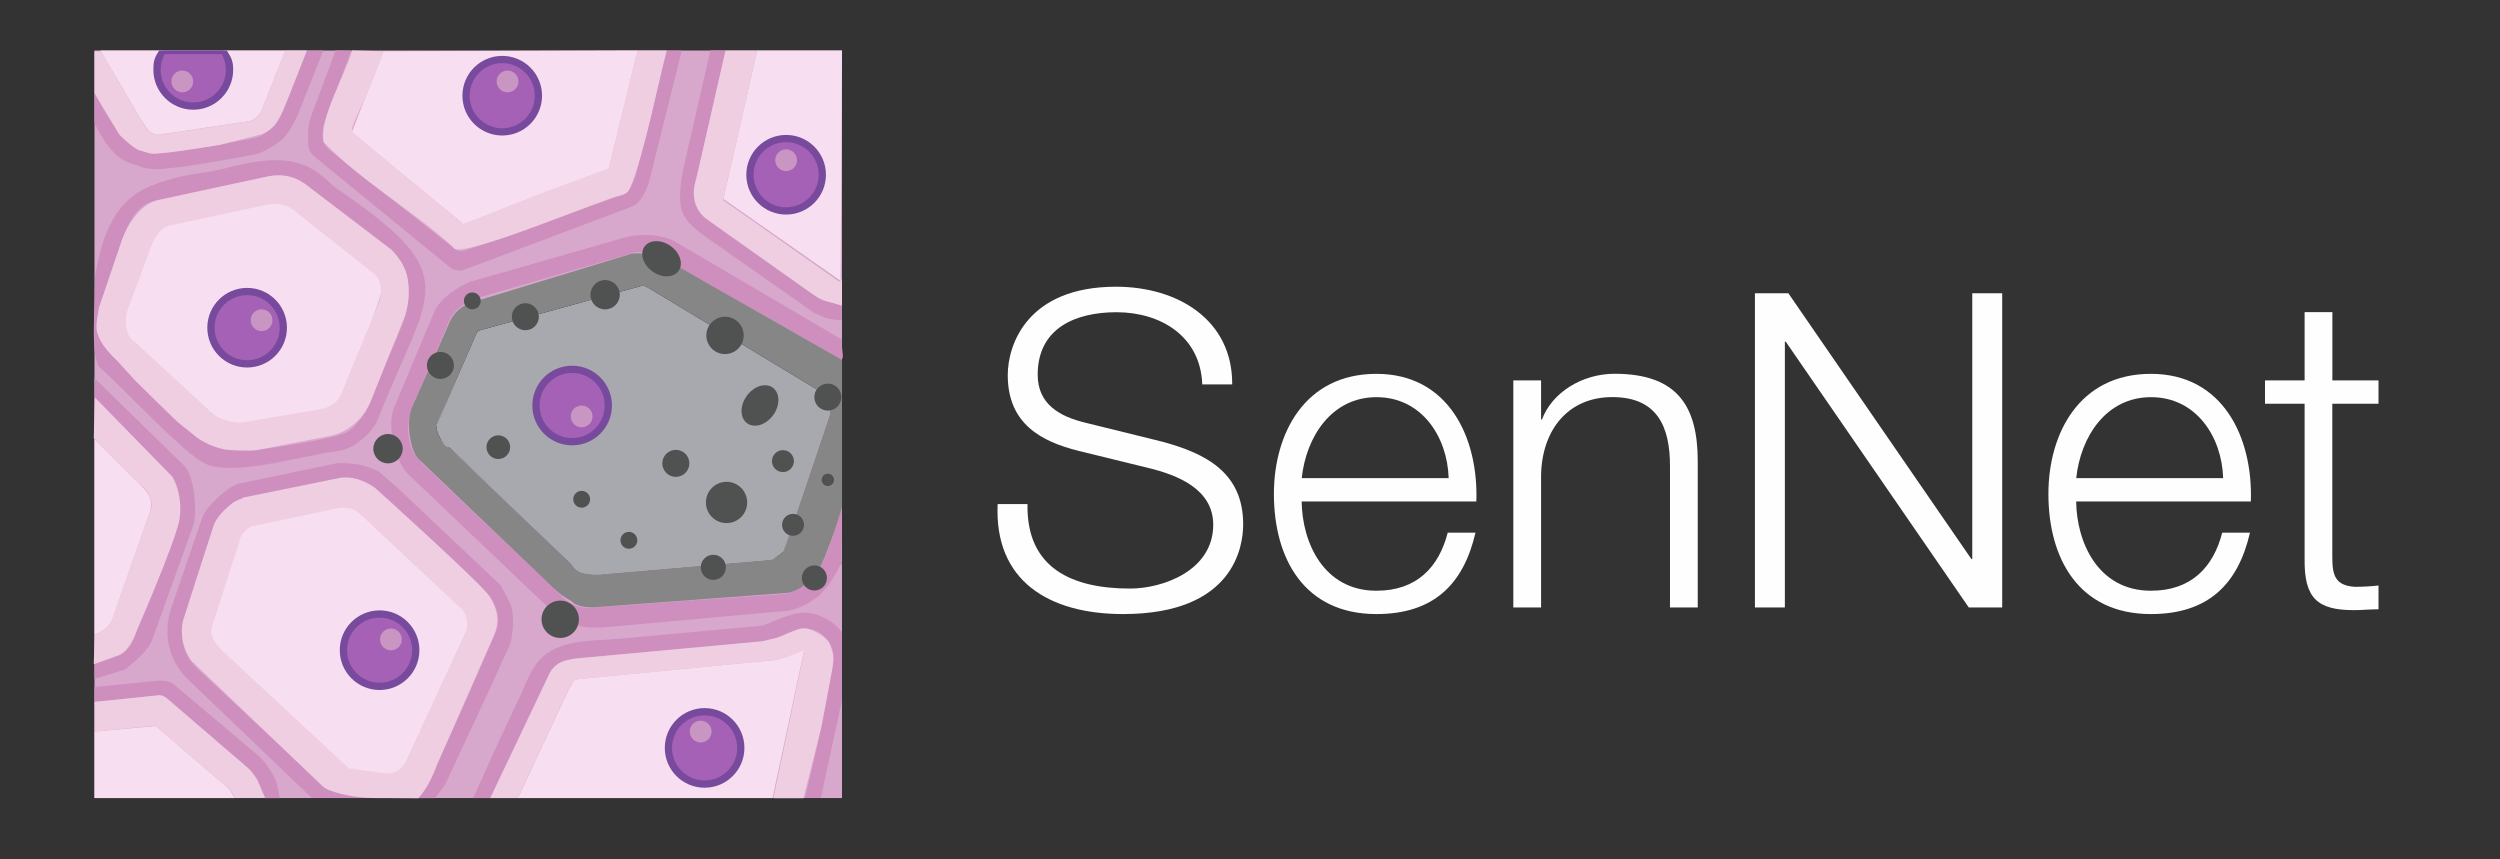 <?xml version="1.0" encoding="UTF-8"?><svg xmlns="http://www.w3.org/2000/svg" viewBox="0 0 344.06 118.25"><rect x="0" y="0" width="344.06" height="118.25" fill="#333333" stroke="none"/><defs><style>.f{fill:#f7dff1;}.g{fill:#efcee2;}.h{fill:#ce8fbe;}.i{fill:#a7a9af;}.j{fill:#d8a7cc;}.k,.l{fill:#a561b5;}.m{fill:#c995c3;}.n{fill:#231f20;}.o{fill:#fefefe;}.p{fill:#878686;}.q{fill:#774a9e;}.r{fill:#505252;}.l{stroke:#774a9e;stroke-miterlimit:10;}</style></defs><g id="a"><rect class="j" x="13" y="6.95" width="102.88" height="102.88"/></g><g id="b"><path class="f" d="M13.8,6.95h25.47l-3.26,8.27s-.61,1.28-1.77,1.46-12.25,1.84-12.25,1.84c-.22,.08-.87,0-1.46-.48-.23-.19-.52-.65-1.07-1.51-.63-.97-1.62-2.79-2.8-4.75-1.44-2.37-2.85-4.83-2.85-4.83Z"/><path class="f" d="M13,60.42l6.84,6.84s1.48,1.27,.75,3.33l-5.26,15.01s-1.11,1.53-2.33,1.68v-26.85Z"/><polygon class="f" points="13 100.69 13 109.83 32.29 109.83 31.54 108.59 21.43 99.91 13 100.69"/><path class="f" d="M71.28,109.83h35.03l4.37-20.4-3.69,1.37-26.84,2.6c-.87,.08-.97,.02-1.3,.47l-.54,.92-7.02,15.03Z"/><polygon class="f" points="52.77 7.06 48.41 18.22 63.78 30.86 83.78 23.21 87.76 6.94 52.77 7.06"/><polygon class="f" points="104.21 6.95 115.88 6.95 115.69 38.64 99.55 27.37 104.21 6.95"/><polygon points="65.98 44.6 88.01 38.55 114.54 54.38 107.59 76.68 79.77 78.23 59.64 59.58 65.98 44.6"/><polygon class="f" points="21.22 30.86 40.01 27.44 53.4 37.67 46.82 56.84 29.59 59.2 15.36 44.84 21.22 30.86"/><polygon class="f" points="31.54 71.72 49.22 68.74 65.77 83.57 56.28 107.44 45.87 106.45 27.26 87.78 31.54 71.72"/></g><g id="c"><path class="h" d="M13,16.89s2.02,4.78,4.98,5.58,.92,1.76,17.35-1.25c.33-.06,1.92-.86,2.18-1.08,.36-.29,1.09-.65,1.69-1.34,.84-.97,1.59-2.47,2.29-4.25l3-7.6h-2.24c-.26,.73-.63,1.57-.92,2.33-.48,1.26-.98,2.52-1.51,3.76s-1.09,2.36-1.8,3.44c-.22,.33-.45,.66-.69,.97-.61,.79-1.27,1.33-2.23,1.53-1.2,.25-2.4,.48-3.6,.7-1.48,.27-2.97,.53-4.46,.76-1.76,.27-3.55,.52-5.33,.49-.97-.02-2-.09-2.92-.47-1.09-.45-1.67-1.36-2.37-2.26-.44-.57-.87-1.16-1.28-1.76s-.77-1.19-1.13-1.8c-.18-.31-.35-.61-.52-.93-.12-.22-.49-.69-.49-.94v4.11Z"/><path class="h" d="M61.87,36.75l-18.58-15.19c-.56-.44-.88-1.11-.88-1.82v-1.35c0-.88,.16-1.75,.47-2.57l3.32-8.89,2.13,.04-3.68,9.82c-.16,.42-.25,.87-.25,1.33v.64c0,.72,.33,1.4,.9,1.85l17.23,13.6c.45,.36,1.06,.45,1.59,.23l21.7-7.69c.84-.33,1.51-1.99,1.73-2.86l4.22-16.94,2.06,.02-4.4,17.66c-.34,1.34-1.13,3.25-2.41,3.78l-22.99,8.66c-.73,.29-1.55,.17-2.16-.32Z"/><path class="h" d="M115.88,44.09l-1.08-.1c-.52-.05-1.02-.17-1.5-.38l-1.23-.53-14.35-10.07c-1.58-1.12-3.33-2.25-3.9-4.11-.51-1.69-.06-4.41,.33-6.13l3.61-15.83h2.09l-3.73,16.36c-.34,1.51-.95,3.06-.5,4.54,.48,1.59,2.12,2.69,3.48,3.65l13.05,9.19c.57,.38,1.2,.67,1.86,.85l1.86,.5v2.05Z"/><path class="h" d="M46.32,25.93c-.38-.26-.73-.58-1.06-.9-1.03-1-2.22-1.85-3.57-2.36-2.4-.91-5.02-.67-7.49-.23-1.71,.31-3.37,.82-5.08,1.13-1.63,.29-3.33,.47-4.9,.89-1.58,.41-4,1.19-5.35,2.1-3.58,2.42-4.77,6.4-5.62,10.47-.13,.59-.19,1.2-.18,1.8,.06,2.86-.75,11.01,.81,11.88,2.9,2.51,10.43,10.66,13.59,12.63,3.37,2.76,14.05-.68,18.6-1.2,.97-.11,1.9-.39,2.72-.91,1.42-.9,2.76-2.31,3.23-3.58,7.13-18.03,12.17-19.5-5.7-31.72Zm9.9,15.1c-.03,.27-.06,.53-.1,.79-.03,.2-.07,.41-.11,.61-.03,.15-.06,.3-.1,.44-.04,.18-.09,.36-.14,.53-.02,.11-.06,.21-.09,.32-.57,1.77-1.47,3.73-2.41,5.89-.43,1-.88,2.05-1.3,3.14-.32,.8-.56,1.48-.79,2.07-.03,.08-.06,.17-.1,.25-.05,.11-.09,.23-.14,.33-.35,.85-.71,1.53-1.26,2.21-.56,.7-1.33,1.74-2.53,2.13-2.54,.82-8.05,1.68-12.12,2.25-1.14,.16-2.28,.13-3.39-.06h-.02c-1.87-.32-3.66-1.1-5.2-2.28l-1.32-1.02c-.21-.15-.4-.32-.59-.5l-.09-.09-.03-.02-.1-.1-.5-.48-.36-.35c-.23-.22-.47-.46-.73-.71l-1.43-1.39-1.23-1.22c-.79-.8-1.61-1.63-2.39-2.46l-.46-.5c-.31-.33-.6-.66-.89-.98l-.03-.04-.04-.04c-1.39-1.57-2.49-2.99-2.82-3.88-.01-.04-.03-.09-.04-.14v-.03c-.04-.11-.06-.21-.06-.29v-.06c.1-.52,.09-1.18,.12-1.81v-.02c.03-.45,.08-.89,.21-1.24,.95-2.55,1.66-4.8,2.29-6.74l.75-2.19c.16-.45,.32-.87,.49-1.27,.94-2.29,1.99-3.77,3.77-4.35,.06-.02,.29-.07,.67-.16,.04-.01,.09-.02,.13-.03l.52-.11,1.83-.4c.35-.08,.73-.16,1.11-.24l1.21-.26c1.03-.22,2.14-.46,3.24-.7l2.58-.55c.4-.09,.79-.17,1.17-.25l.08-.02c.34-.07,.66-.14,.97-.21l2.33-.5c.28-.06,.55-.1,.81-.13,.72-.07,1.45-.02,2.16,.15,.04,.01,.08,.02,.13,.03,.68,.18,1.34,.47,1.93,.85,.2,.13,.4,.26,.58,.41l.28,.22c3.02,2.41,11.42,9.13,11.42,9.13,.68,.49,1.18,1.13,1.53,1.86,.01,.01,.01,.03,.02,.05,.1,.21,.19,.44,.25,.67,.04,.11,.07,.21,.1,.32t.01,.02c.04,.18,.08,.35,.11,.53,.16,.84,.18,1.72,.11,2.58-.01,0-.01,.02,0,.04Z"/><path class="h" d="M70.19,83.02l-1.22-2.41-14.3-13.51-2.49-2.15c-.55-.36-1.83-.81-2.47-.95l-.59-.1c-.6-.13-2.39-.23-2.99-.1l-13.19,2.75c-1.53,.34-4.67,3.23-5.11,4.71l-4.34,12.64c-1.22,4.11,.18,7.61,2.64,9.85l16.78,16.07h8.73c2.09,.01,3.57,.01,4.53,.02h3.7l1.34-1.76,6.18-13.24,2.79-6.14c.45-1.42,.67-4.35,.01-5.68Zm-1.85,3.65l-4.14,9.56-3.54,7.84-.86,1.89-1.55,2.59c-.05,.1-1.16-.03-1.27-.03-2.06-.05-4.13-.09-6.19-.14-1.09-.03-2.19-.05-3.29-.08-.44-.01-.88-.02-1.33-.03-.53-.01-1.06,.12-1.56-.11-.45-.21-.77-.61-1.12-.92-.56-.53-1.12-1.06-1.68-1.58-.92-.86-1.84-1.71-2.76-2.57-2.17-2.02-4.34-4.04-6.51-6.06-1.85-1.72-3.7-3.45-5.55-5.17-1.14-1.21-1.85-2.67-1.94-4.49-.03-.39-.03-.74,0-1.03l4.4-13.97c.21-.71,1.2-1.98,2.17-2.82,.09-.07,.17-.14,.24-.2,.4-.33,.79-.57,1.1-.63l.09-.02,14.4-2.79c.42-.09,.85-.09,1.28-.01l.19,.04c.49,.1,.94,.29,1.36,.56l3.41,2.54,13.4,12.68,.36,.34,.64,1.28c.52,1.04,.61,2.23,.25,3.33Zm-25.43,23.15c-.08,0,.05,.05,0,0h0Z"/><path class="h" d="M36.48,109.83h0c-.06-.25-.01-.05-1.06-2.46-.25-.57-.62-1.09-1.1-1.49l-11.47-9.86c-.3-.25-.68-.36-1.07-.33l-8.79,.91v-2.05l8.99-.88c.48-.04,1.57,.18,1.92,.5l11.8,9.95c.88,.77,2.18,2.73,2.42,3.88l.41,1.84h-2.06Z"/><path class="h" d="M13,93.45v-2.05l3.33-1.19c.96-.44,1.71-1.27,2.04-2.27l5.86-15.08c.8-.84,.86-5.42-.51-7.23l-10.71-10.96-.02-2.64,12.4,12.11c1.39,1.48,1.87,6.72,1.1,8.48l-5.5,15.32c-.45,1.33-1.92,2.75-3.8,4.2l-4.2,1.31Z"/><path class="h" d="M67.48,109.83h-2.36c1.25-2.65,2.35-5.29,3.59-7.94l2.81-5.96c.8-1.69,1.45-3.71,2.72-5.09,2.69-2.93,7.2-2.58,10.88-2.92l12.18-1.12,7.4-.68c.16-.03,.32-.04,.46-.09,2.12-.84,4.68-2.17,6.72-1.55,.28,.08,.76,.14,1.53,.53,1.13,.57,2.46,1.64,2.46,2.2v9.19l-2.9,13.42h-2.2s1.24-4.89,2.23-9.58c.89-4.2,1.53-8.23,1.53-8.23,.22-1.42,.3-2.79-.72-4.02-.44-.53-.72-.81-1.56-1.19-.35-.16-.87-.26-1.25-.34-1.08-.22-3.32,1.14-4.62,1.51l-.97,.21c-.44,.1-.93,.15-1.33,.19l-24.71,2.22c-1.09,.11-2,.39-3.37,1.48-.09,.07-.16,.15-.21,.25l-8.32,17.5Z"/><path class="n" d="M115.81,77.21c0,.21-.06,.42-.17,.61l.17-.61Z"/><path class="h" d="M56.61,56.27v.02c-1.2,4.09,.33,6.27,1.48,7.48l19.29,18.34c1,1.07,2.41,1.62,3.88,1.52l26.53-1.88c1.25-.09,2.52-1.12,3.45-1.88,1.59-1.3,2.64-3.69,3.23-5.61,.19-.6,.34-1.21,.53-1.81l.87-2.76-.06,6.87c-.01,1.44-.99,2.65-1.71,3.85l-1.26,1.48c-1.29,1.05-3.22,2.07-4.54,2.17l-25.23,2.29c-.15,.01-1.59,0-1.74,0-1.68,0-3.95-.77-5.11-2.01l-19.97-19.01c-1.78-1.58-3.09-6.72-2.02-9.21l5.56-13.27c.7-1.67,3.46-3.64,5.2-4.15l20.64-5.91c2.31-.73,4.92-.51,6.7,.17,.23,.09,.44,.2,.64,.32l22.3,13.1c.37,.22,.6,.19,.6,.63v.43c0,.94,.46,2.35-.35,1.89l-25.18-14.33q-.88-.41-2.81-.31l-21.44,6.2c-1.73,.5-3.54,1.55-4.24,3.21l-5.24,12.18Z"/></g><g id="d"><path class="g" d="M62.44,34.08c-5.68-5.17-12.57-9.01-17.88-14.5-.72-3.23,3.1-9.5,3.89-12.64l4.32,.11c-.19,.8-1.51,4.23-2.59,6.62-1.16,2.6-2.06,4.15-1.63,4.52,4.89,4.2,15.23,12.67,15.23,12.67,13.36-5.45,20-7.65,20-7.65,.61-2.58,1.58-6.47,3.98-16.27h4c-.8,2.69-3.03,14.2-5.03,18.89-.42,.98-.93,.85-1.51,1.13-1.11-.04-22.2,8.95-22.79,7.13Z"/><path class="g" d="M42.25,6.94h-2.98l-3.16,8.04c-.22,.78-1.12,1.71-1.96,1.72l-10.78,1.64c-1.93,.41-2.73,.1-3.44-.98L13.86,7.06h-.86v5.72l2.11,3.57,1.26,2.09c.34,.47,2.19,2.02,2.72,2.23l.7,.19c.31,.12,1.06,.33,1.4,.31l1.88-.16,2-.27,5.09-.78,5.58-1.41c.5-.13,.97-.36,1.37-.68h0c.18-.15,.3-.26,.47-.41,.98-.87,1.86-3.43,2.79-5.79l1.87-4.74Z"/><path class="g" d="M67.09,81.72c-.11-.14-.22-.27-.35-.41-2.87-3.13-15.13-14.17-15.13-14.17,0,0-2.37-1.84-4.94-1.35l-13.08,2.66-.54,.25-.83,.39s-.14,.1-.36,.26c-.07,.06-.15,.13-.24,.2-.71,.58-1.84,1.65-2.23,2.81-.59,1.74-4.2,13.05-4.2,13.05,0,0-.1,.35-.14,.93-.03,.29-.03,.64,0,1.03,.07,1,.37,2.29,1.27,3.55l12.73,12.17,5.25,5.02c.3,.29,.66,.51,1.05,.66,1.04,.38,3.29,1.06,6.29,1.06,2.09,0,3.57,0,4.53,.01,.95,.01,1.38,.01,1.38,.01,0,0,.01,0,.02-.01,.15-.15,1.44-1.43,2.56-4.58l.53-1.19,7.31-16.59s1.49-2.79-.88-5.76Zm-2.88,4.96l-8.05,17.43c-.87,2.53-2.93,2.33-2.93,2.33l-5.21-.7-17.4-16.17c-2.13-2.02-1.44-3.32-1.44-3.32l3.8-11.81c.08-1.09,1.56-1.98,1.56-1.98l11.77-2.47c2.07-.42,3.09,.62,3.09,.62l13.67,12.79c1.57,.94,1.14,3.28,1.14,3.28Z"/><path class="g" d="M56.11,38.41c-.04-.18-.07-.35-.11-.53t-.01-.02c-.03-.11-.06-.21-.1-.32-.06-.23-.15-.46-.25-.67-.01-.02-.01-.04-.02-.05-.45-1-1.13-1.83-1.75-2.46l-11.2-8.53-.28-.22c-.18-.15-.38-.28-.58-.41-1.31-.87-2.67-1.21-4.22-1.03-.26,.03-.53,.07-.81,.13l-2.33,.5-.97,.21-.08,.02-1.17,.25-2.58,.55-3.24,.7-1.21,.26-1.11,.24-1.83,.4-.52,.11s-.09,.02-.13,.03c-1.91,.49-3.55,2.55-4.44,4.51-.17,.37-.32,.74-.43,1.09l-.06,.18-.75,2.19-2.29,6.74c-.04,.36-.13,.79-.21,1.24v.02c-.11,.61-.2,1.26-.12,1.85v.02c.01,.1,.03,.2,.06,.29v.03s.03,.1,.04,.14c.48,1.61,1.81,2.9,2.82,3.88l.04,.04,.03,.04,.89,.98,.46,.5,.96,1.06,1.43,1.4,1.23,1.22,1.43,1.39,.73,.71,.36,.35,.5,.48,.1,.1,.03,.02,2,1.61c1.21,1.18,3.49,2.19,5.2,2.28h.02c.08,.01,.16,.01,.23,.01,.47,0,3.07,.09,3.54-.01l10.04-1.93c2.48-.53,4.47-2.31,5.49-4.6,.05-.1,.09-.22,.14-.33,.04-.08,.07-.17,.1-.25l2.09-5.21,2.5-6.21c.05-.17,.1-.35,.14-.53,.04-.14,.07-.29,.1-.44,.04-.2,.08-.41,.11-.61,.04-.26,.07-.52,.1-.79-.01-.02-.01-.03,0-.04,.06-.85,.03-1.72-.11-2.58Zm-3.97,3.19l-4.91,11.93c-.57,1.59-1.35,2.42-3,2.77l-10.65,1.8c-1.22,.26-3.51-.41-4.41-1.28l-10.65-9.8c-1.13-.53-1.56-2.93-.89-4.51l3.07-8.3c.4-1.25,1.37-2.9,2.66-3.17l13.53-2.9c.31-.06,.61-.09,.91-.09,.96,0,1.91,.32,2.68,.92l10.88,8.61c1.17,.92,1.29,2.62,.78,4.02Z"/><path class="g" d="M71.28,109.83h-3.8l8.05-16.93c.92-1.95,2.34-2.1,4.48-2.34l24.82-2.3,2.19-.51c.11-.03,.23-.07,.33-.12l1.14-.49c.94-.36,1.68-.81,2.63-.6,1.36,.3,2.83,1.46,3.04,2,.09,.23,.46,1.06,.51,1.69,.09,1.05-.19,2.06-.26,2.51l-1.39,7.38-2.43,9.73h-4.15l4-19.08,.23-1.32c-.36,.15-.42,.27-1.59,.67-.17,.06-.59,.25-.76,.32l-1.35,.38-27.71,2.69c-.67,.28-1.42,2.27-2.05,3.59l-5.96,12.75Z"/><path class="g" d="M13.02,54.67l10.71,10.96s1.62,2.75,.9,6.14-5.81,15.02-5.81,15.02c0,0-.83,2.5-2.27,3.3l-3.64,1.31,.1-4.13s1.05-.09,2.26-1.57l5.57-15.82s.3-1.9-1.52-3.15l-6.41-6.41,.12-5.65Z"/><path class="g" d="M13,100.69l8.38-.83,10.16,8.72s.62,.72,.75,1.24h4.19l-1.06-2.46s-.81-1.25-1.27-1.64l-11.11-9.55s-.64-.57-1.25-.48l-8.79,.91v4.1Z"/><path class="g" d="M99.86,6.95h4.35l-4.66,20.42c-.02,.1,.02,.19,.11,.26l.05,.04,.08,.06,.11,.08,.14,.1,.17,.12,.2,.14,.22,.16,.25,.17,.27,.19,.29,.2,.31,.22,.33,.23,.35,.24,.36,.25,.38,.27,.39,.27,.4,.28,.41,.29,.42,.3,.43,.3,.44,.31,.44,.31,.45,.31,.45,.32,.45,.32,.45,.32,.45,.32,.45,.32,.44,.31,.44,.31,.43,.3,.43,.3,.42,.29,.41,.29,.39,.28,.38,.27,.37,.26,.35,.25,.33,.23,.32,.22,.3,.21,.28,.19,.25,.18,.23,.16,.2,.14,.18,.13,.15,.11,.12,.09,.09,.06s.05,.04,.06,.04c.02,.01,.05,.02,.08,.03,.04,0,.08,.01,.12,0,.04-.02,.08-.04,.12-.07,.05-.07,.09-.13,.13-.2l.04-.09s.02-.03,.02-.04v3.74l-2.52-.72-.75-.35-.89-.59-14.41-10.22s-2.78-1.64-1.46-5.66l4-17.54Z"/><g><path class="p" d="M95.81,38.09l-3.91-2.23c-.06-.03-.12-.07-.18-.1-1.25-.63-3.71-1.13-4.96-.8l-21.68,6.61c-1.53,.42-2.78,1.56-3.33,3.05l-4.91,11.13-.23,.52c-.08,.26-.14,.52-.19,.76-.03,.08-.04,.17-.05,.26-.24,1.67,.05,4,.85,5.36,.04,.06,.08,.13,.12,.19,.06,.09,.13,.18,.2,.26,.05,.06,.1,.12,.16,.17l17.43,16.67c.14,.14,.28,.27,.41,.4l.8,.76s.06,.05,.09,.07c.64,.57,1.32,1.08,2.23,1.56,.75,.86,2.44,.87,3.14,.84,.18-.01,.3-.02,.31-.02l26-1.94c.14,0,.3-.02,.47-.06,.01,0,.03,0,.04,0,1.21-.28,3.18-1.4,4.42-3.89,.03-.05,.06-.1,.08-.15,.51-1.05,1.11-2.66,1.63-4.16t.01-.02c.56-1.63,1.02-3.14,1.12-3.65v-20.15l-20.07-11.43Zm18.34,19.11l-6.3,18.67c-.05,.23-1.46,1.13-1.7,1.14l-23.86,2.05c-.24,0-1.63-.01-2.35-.3-.91-.36-1.17-1.04-1.39-1.26l-16.77-15.98c-.57,.2-2.07-2.4-1.66-3.14l5.39-12.37c.1-.29,.34-.5,.63-.58l22.03-6.05c.1-.03,.2-.04,.3-.04,.19,0,.39,.05,.56,.15l24.01,14.48c.65,.41,1.33,2.49,1.11,3.23Z"/><path class="i" d="M114.15,57.2l-6.3,18.67c-.05,.23-1.46,1.13-1.7,1.14l-23.86,2.05c-.24,0-1.63-.01-2.35-.3-.91-.36-1.17-1.04-1.39-1.26l-16.77-15.98c-.57,.2-2.07-2.4-1.66-3.14l5.39-12.37c.1-.29,.34-.5,.63-.58l22.03-6.05c.1-.03,.2-.04,.3-.04,.19,0,.39,.05,.56,.15l24.01,14.48c.65,.41,1.33,2.49,1.11,3.23Z"/></g></g><g id="e"><circle class="l" cx="34.01" cy="45.1" r="4.98"/><circle class="l" cx="78.74" cy="55.81" r="4.98"/><g><path class="k" d="M31.58,9.62c0,2.75-2.23,4.98-4.99,4.98s-4.98-2.23-4.98-4.98c0-.98,.29-1.9,.78-2.67h8.41c.49,.77,.78,1.69,.78,2.67Z"/><path class="q" d="M26.59,15.1c-3.02,0-5.48-2.46-5.48-5.48,0-1.04,.09-1.56,.65-2.44l.15-.23h9.3l.15,.23c.56,.88,.73,1.4,.73,2.44,0,3.02-2.46,5.48-5.49,5.48Zm-3.92-7.65c-.37,.67-.56,1.41-.56,2.17,0,2.47,2.01,4.48,4.48,4.48s4.49-2.01,4.49-4.48c0-.76-.19-1.5-.56-2.17h-7.84Z"/></g><circle class="l" cx="69.12" cy="13.17" r="4.98"/><circle class="l" cx="108.19" cy="24.05" r="4.98"/><circle class="l" cx="52.24" cy="89.48" r="4.98"/><circle class="l" cx="96.97" cy="102.93" r="4.98"/><circle class="r" cx="99.78" cy="46.16" r="2.57"/><circle class="r" cx="77.1" cy="85.23" r="2.57"/><circle class="r" cx="53.4" cy="61.75" r="2.02"/><circle class="r" cx="112.08" cy="79.54" r="1.73"/><circle class="r" cx="98.17" cy="78.08" r="1.73"/><circle class="r" cx="68.58" cy="61.54" r="1.63"/><circle class="r" cx="83.28" cy="40.56" r="2.02"/><circle class="r" cx="72.3" cy="43.59" r="1.86"/><circle class="r" cx="60.61" cy="50.29" r="1.86"/><circle class="r" cx="93.01" cy="63.77" r="1.86"/><circle class="r" cx="113.93" cy="54.65" r="1.86"/><circle class="r" cx="99.99" cy="69.15" r="2.84"/><circle class="r" cx="86.55" cy="74.36" r="1.16"/><circle class="r" cx="107.75" cy="63.46" r="1.51"/><circle class="r" cx="109.14" cy="72.23" r="1.51"/><circle class="r" cx="113.93" cy="66.04" r=".85"/><circle class="r" cx="80.05" cy="68.71" r="1.16"/><circle class="r" cx="65" cy="41.41" r="1.16"/><ellipse class="r" cx="104.6" cy="55.81" rx="3.02" ry="2.25" transform="translate(-1.65 108.42) rotate(-54.43)"/><ellipse class="r" cx="91.05" cy="35.62" rx="2.15" ry="2.88" transform="translate(9.11 88.95) rotate(-54.43)"/><circle class="m" cx="108.19" cy="22.05" r="1.5"/><circle class="m" cx="69.85" cy="11.21" r="1.5"/><circle class="m" cx="25.09" cy="11.21" r="1.5"/><circle class="m" cx="36" cy="44.07" r="1.5"/><circle class="m" cx="53.8" cy="88" r="1.5"/><circle class="m" cx="96.43" cy="100.68" r="1.5"/><circle class="m" cx="80.05" cy="57.31" r="1.5"/><g><path class="o" d="M141.41,69.37c-.18,8.9,6.24,11.63,14.11,11.63,4.54,0,11.45-2.48,11.45-8.78,0-4.91-4.91-6.84-8.9-7.81l-9.63-2.36c-5.09-1.27-9.75-3.69-9.75-10.42,0-4.24,2.73-12.17,14.9-12.17,8.54,0,16.05,4.6,15.99,13.44h-4.12c-.24-6.6-5.69-9.93-11.81-9.93-5.63,0-10.84,2.18-10.84,8.6,0,4.06,3.03,5.75,6.54,6.6l10.54,2.6c6.12,1.64,11.2,4.3,11.2,11.39,0,2.97-1.21,12.35-16.53,12.35-10.24,0-17.75-4.6-17.26-15.14h4.12Z"/><path class="o" d="M179.14,69.01c.06,5.57,2.97,12.29,10.29,12.29,5.57,0,8.6-3.27,9.81-7.99h3.82c-1.64,7.09-5.75,11.2-13.63,11.2-9.93,0-14.11-7.63-14.11-16.53,0-8.24,4.18-16.53,14.11-16.53s14.05,8.78,13.75,17.56h-24.04Zm20.23-3.21c-.18-5.75-3.75-11.14-9.93-11.14s-9.69,5.45-10.29,11.14h20.23Z"/><path class="o" d="M208.27,52.35h3.82v5.39h.12c1.39-3.75,5.57-6.3,9.99-6.3,8.78,0,11.45,4.6,11.45,12.05v20.11h-3.82v-19.5c0-5.39-1.76-9.45-7.93-9.45s-9.69,4.6-9.81,10.72v18.23h-3.82v-31.25Z"/><path class="o" d="M241.52,40.36h4.6l25.19,36.58h.12V40.36h4.12v43.24h-4.6l-25.19-36.58h-.12v36.58h-4.12V40.36Z"/><path class="o" d="M285.73,69.01c.06,5.57,2.97,12.29,10.29,12.29,5.57,0,8.6-3.27,9.81-7.99h3.82c-1.64,7.09-5.75,11.2-13.63,11.2-9.93,0-14.11-7.63-14.11-16.53,0-8.24,4.18-16.53,14.11-16.53s14.05,8.78,13.75,17.56h-24.04Zm20.23-3.21c-.18-5.75-3.75-11.14-9.93-11.14s-9.69,5.45-10.29,11.14h20.23Z"/><path class="o" d="M320.98,52.35h6.36v3.21h-6.36v21.08c0,2.48,.36,3.94,3.09,4.12,1.09,0,2.18-.06,3.27-.18v3.27c-1.15,0-2.24,.12-3.39,.12-5.09,0-6.84-1.7-6.78-7.03v-21.38h-5.45v-3.21h5.45v-9.39h3.82v9.39Z"/></g></g></svg>